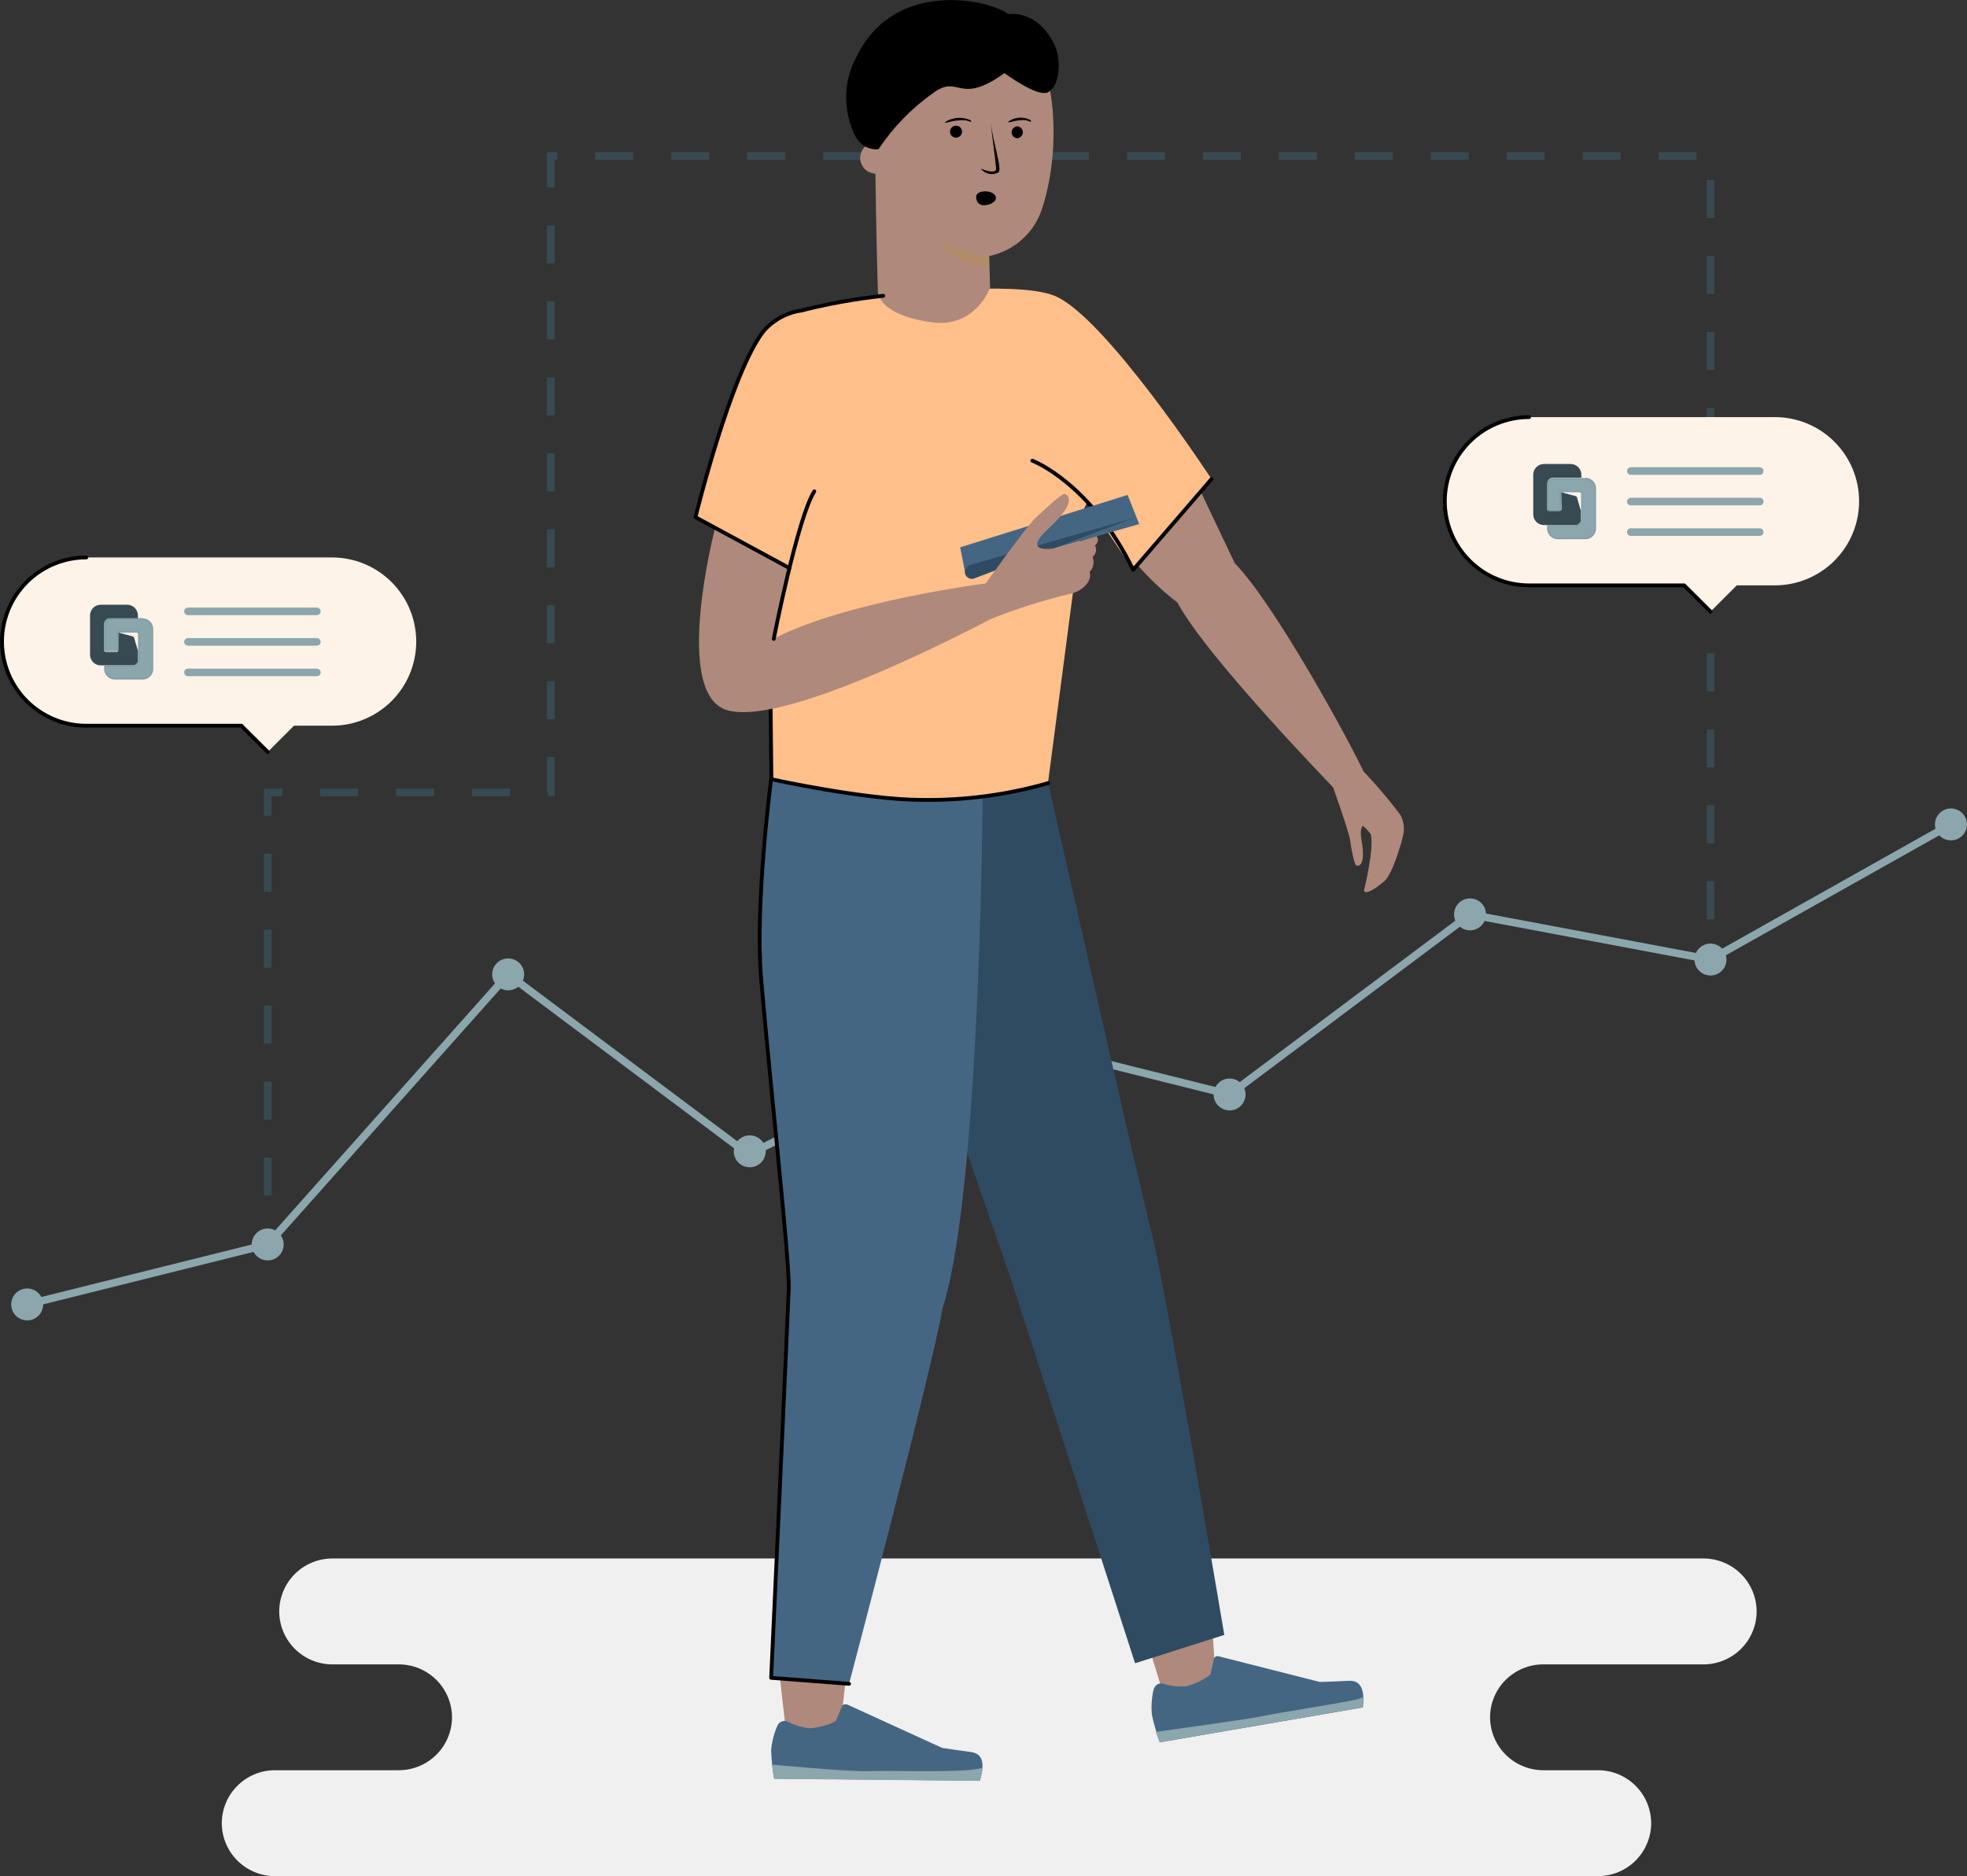 <svg width="259" height="247" viewBox="0 0 259 247" fill="none" xmlns="http://www.w3.org/2000/svg">
<rect x="0" y="0" width="259" height="247" fill="#333333" stroke="none"/>
<g clip-path="url(#clip0)">
<path d="M35.249 157.406V104.326H72.518V20.543H225.224V56.864" stroke="#384A51" stroke-miterlimit="10" stroke-dasharray="5 5"/>
<path d="M3.578 171.734L35.249 163.835L66.91 128.281L98.571 151.991L130.231 136.191L161.903 144.091L193.563 120.381L225.224 126.33L256.885 108.537" stroke="#8CA6AD" stroke-miterlimit="10"/>
<path d="M35.25 165.935C36.412 165.935 37.354 164.994 37.354 163.835C37.354 162.675 36.412 161.734 35.25 161.734C34.088 161.734 33.145 162.675 33.145 163.835C33.145 164.994 34.088 165.935 35.25 165.935Z" fill="#8CA6AD"/>
<path d="M3.578 173.834C4.74 173.834 5.682 172.894 5.682 171.734C5.682 170.574 4.74 169.634 3.578 169.634C2.416 169.634 1.474 170.574 1.474 171.734C1.474 172.894 2.416 173.834 3.578 173.834Z" fill="#8CA6AD"/>
<path d="M66.91 130.381C68.072 130.381 69.014 129.441 69.014 128.281C69.014 127.121 68.072 126.181 66.91 126.181C65.748 126.181 64.806 127.121 64.806 128.281C64.806 129.441 65.748 130.381 66.91 130.381Z" fill="#8CA6AD"/>
<path d="M98.721 153.675C99.883 153.675 100.825 152.735 100.825 151.575C100.825 150.415 99.883 149.475 98.721 149.475C97.558 149.475 96.616 150.415 96.616 151.575C96.616 152.735 97.558 153.675 98.721 153.675Z" fill="#8CA6AD"/>
<path d="M130.231 138.291C131.393 138.291 132.336 137.351 132.336 136.191C132.336 135.031 131.393 134.091 130.231 134.091C129.069 134.091 128.127 135.031 128.127 136.191C128.127 137.351 129.069 138.291 130.231 138.291Z" fill="#8CA6AD"/>
<path d="M161.902 146.192C163.064 146.192 164.006 145.251 164.006 144.091C164.006 142.931 163.064 141.991 161.902 141.991C160.74 141.991 159.798 142.931 159.798 144.091C159.798 145.251 160.74 146.192 161.902 146.192Z" fill="#8CA6AD"/>
<path d="M193.563 122.482C194.725 122.482 195.668 121.541 195.668 120.381C195.668 119.222 194.725 118.281 193.563 118.281C192.401 118.281 191.459 119.222 191.459 120.381C191.459 121.541 192.401 122.482 193.563 122.482Z" fill="#8CA6AD"/>
<path d="M225.224 128.43C226.387 128.43 227.329 127.49 227.329 126.33C227.329 125.17 226.387 124.229 225.224 124.229C224.062 124.229 223.12 125.17 223.12 126.33C223.12 127.49 224.062 128.43 225.224 128.43Z" fill="#8CA6AD"/>
<path d="M256.885 110.637C258.047 110.637 258.989 109.697 258.989 108.537C258.989 107.377 258.047 106.437 256.885 106.437C255.722 106.437 254.78 107.377 254.78 108.537C254.78 109.697 255.722 110.637 256.885 110.637Z" fill="#8CA6AD"/>
<path d="M43.72 73.389H11.365C8.421 73.389 5.599 74.556 3.517 76.633C1.436 78.71 0.267 81.528 0.267 84.465C0.267 87.403 1.436 90.22 3.517 92.298C5.599 94.375 8.421 95.542 11.365 95.542H31.778L35.249 98.996L38.71 95.542H43.72C46.661 95.539 49.482 94.371 51.561 92.294C53.64 90.217 54.807 87.401 54.807 84.465C54.807 81.529 53.64 78.714 51.561 76.637C49.482 74.56 46.661 73.391 43.72 73.389Z" fill="#FDF3E8"/>
<path d="M11.365 73.389C8.421 73.389 5.599 74.556 3.517 76.633C1.436 78.71 0.267 81.528 0.267 84.465V84.465C0.267 87.403 1.436 90.22 3.517 92.298C5.599 94.375 8.421 95.542 11.365 95.542H31.778L35.249 98.996" stroke="black" stroke-width="0.5" stroke-linecap="round" stroke-linejoin="round"/>
<path d="M24.749 80.488H41.722" stroke="#8CA6AD" stroke-linecap="round" stroke-linejoin="round"/>
<path d="M24.749 84.508H41.722" stroke="#8CA6AD" stroke-linecap="round" stroke-linejoin="round"/>
<path d="M24.749 88.527H41.722" stroke="#8CA6AD" stroke-linecap="round" stroke-linejoin="round"/>
<path d="M15.574 83.282L17.507 83.793C17.541 83.801 17.572 83.818 17.597 83.842C17.622 83.867 17.639 83.898 17.646 83.932L18.18 85.744V86.896C18.181 86.988 18.164 87.081 18.129 87.166C18.094 87.253 18.043 87.331 17.977 87.396C17.911 87.462 17.833 87.514 17.747 87.549C17.66 87.583 17.568 87.601 17.475 87.599H13.256C13.072 87.599 12.89 87.563 12.72 87.493C12.55 87.423 12.396 87.32 12.266 87.19C12.136 87.061 12.033 86.906 11.963 86.737C11.893 86.568 11.856 86.386 11.856 86.203V81.022C11.856 80.65 12.004 80.294 12.266 80.03C12.528 79.767 12.884 79.617 13.256 79.614H16.77C17.14 79.62 17.494 79.771 17.753 80.034C18.013 80.297 18.159 80.652 18.159 81.022V81.469H14.42C14.233 81.469 14.054 81.543 13.922 81.675C13.789 81.807 13.715 81.986 13.715 82.173V85.606C13.715 85.662 13.738 85.716 13.778 85.756C13.818 85.796 13.872 85.819 13.929 85.819H15.371C15.425 85.816 15.477 85.792 15.515 85.753C15.553 85.713 15.574 85.66 15.574 85.606V83.282Z" fill="#384A51"/>
<path d="M15.125 89.369C14.776 89.37 14.44 89.232 14.192 88.986C13.944 88.74 13.803 88.407 13.8 88.058V87.696H17.475C17.686 87.693 17.887 87.607 18.035 87.458C18.183 87.308 18.265 87.106 18.265 86.896V83.485C18.265 83.406 18.234 83.33 18.178 83.274C18.122 83.218 18.046 83.186 17.966 83.186H15.488V85.553C15.488 85.584 15.476 85.614 15.454 85.636C15.432 85.658 15.402 85.67 15.371 85.67H13.886C13.87 85.672 13.853 85.67 13.838 85.665C13.822 85.659 13.808 85.651 13.796 85.64C13.784 85.629 13.774 85.615 13.768 85.6C13.761 85.585 13.758 85.569 13.758 85.553V82.088C13.761 81.926 13.827 81.772 13.943 81.658C14.059 81.544 14.215 81.48 14.377 81.481H18.735C18.908 81.481 19.079 81.514 19.238 81.58C19.398 81.646 19.543 81.743 19.665 81.865C19.787 81.986 19.883 82.131 19.949 82.29C20.015 82.449 20.049 82.62 20.049 82.792V88.058C20.049 88.23 20.015 88.401 19.949 88.56C19.883 88.719 19.787 88.864 19.665 88.985C19.543 89.107 19.398 89.204 19.238 89.27C19.079 89.335 18.908 89.369 18.735 89.369H15.125Z" fill="#8CA6AD"/>
<path d="M18.778 81.597C19.103 81.6 19.414 81.73 19.643 81.959C19.873 82.189 20.004 82.499 20.006 82.823V88.057C20.004 88.382 19.873 88.692 19.643 88.921C19.414 89.151 19.103 89.281 18.778 89.283H15.125C14.963 89.285 14.802 89.254 14.652 89.193C14.501 89.132 14.364 89.042 14.249 88.928C14.134 88.814 14.043 88.678 13.98 88.529C13.918 88.38 13.886 88.219 13.886 88.057V87.78H17.464C17.699 87.78 17.925 87.687 18.091 87.521C18.257 87.355 18.351 87.13 18.351 86.895V83.484C18.348 83.381 18.305 83.284 18.231 83.212C18.157 83.14 18.058 83.1 17.956 83.1H15.392V83.281V85.584H13.928V82.087C13.928 81.949 13.984 81.816 14.082 81.718C14.18 81.62 14.313 81.565 14.452 81.565H18.81L18.778 81.597ZM18.81 81.384H14.42C14.233 81.384 14.053 81.458 13.921 81.59C13.789 81.722 13.715 81.901 13.715 82.087V85.52C13.715 85.577 13.737 85.631 13.777 85.671C13.818 85.711 13.872 85.733 13.928 85.733H15.36C15.416 85.733 15.471 85.711 15.511 85.671C15.551 85.631 15.573 85.577 15.573 85.52V83.281H17.966C17.994 83.28 18.021 83.284 18.047 83.294C18.073 83.303 18.097 83.318 18.117 83.337C18.137 83.356 18.152 83.379 18.163 83.404C18.174 83.429 18.18 83.456 18.18 83.484V86.895C18.181 86.988 18.164 87.08 18.129 87.166C18.094 87.252 18.042 87.331 17.977 87.396C17.911 87.462 17.832 87.514 17.746 87.548C17.66 87.583 17.568 87.6 17.475 87.599H13.715V88.057C13.715 88.431 13.863 88.789 14.128 89.052C14.392 89.316 14.751 89.465 15.125 89.465H18.778C18.963 89.465 19.145 89.428 19.316 89.357C19.486 89.287 19.641 89.183 19.771 89.052C19.901 88.921 20.004 88.766 20.074 88.595C20.143 88.424 20.179 88.242 20.177 88.057V82.823C20.179 82.639 20.143 82.456 20.074 82.285C20.004 82.115 19.901 81.959 19.771 81.829C19.641 81.698 19.486 81.594 19.316 81.523C19.145 81.452 18.963 81.416 18.778 81.416L18.81 81.384Z" fill="#7F9DA5"/>
<path d="M233.695 54.913H201.34C198.396 54.913 195.573 56.08 193.492 58.157C191.41 60.235 190.241 63.052 190.241 65.99C190.241 68.927 191.41 71.745 193.492 73.822C195.573 75.899 198.396 77.066 201.34 77.066H221.763L225.224 80.52L228.685 77.066H233.695C236.638 77.066 239.461 75.899 241.542 73.822C243.624 71.745 244.793 68.927 244.793 65.99C244.793 63.052 243.624 60.235 241.542 58.157C239.461 56.08 236.638 54.913 233.695 54.913Z" fill="#FDF3E8"/>
<path d="M201.34 54.913C198.396 54.913 195.573 56.08 193.492 58.157C191.41 60.235 190.241 63.052 190.241 65.99C190.241 68.927 191.41 71.745 193.492 73.822C195.573 75.899 198.396 77.066 201.34 77.066H221.763L225.224 80.52" stroke="black" stroke-width="0.5" stroke-linecap="round" stroke-linejoin="round"/>
<path d="M214.734 62.014H231.708" stroke="#8CA6AD" stroke-linecap="round" stroke-linejoin="round"/>
<path d="M214.734 66.032H231.708" stroke="#8CA6AD" stroke-linecap="round" stroke-linejoin="round"/>
<path d="M214.734 70.052H231.708" stroke="#8CA6AD" stroke-linecap="round" stroke-linejoin="round"/>
<path d="M205.559 64.807L207.482 65.318C207.517 65.326 207.549 65.343 207.575 65.367C207.602 65.392 207.621 65.423 207.632 65.457L208.166 67.269V68.421C208.166 68.607 208.091 68.786 207.959 68.918C207.827 69.05 207.648 69.124 207.461 69.124H203.241C202.879 69.111 202.535 68.958 202.282 68.698C202.03 68.437 201.887 68.09 201.885 67.728V62.493C201.885 62.12 202.033 61.762 202.298 61.498C202.562 61.234 202.921 61.086 203.295 61.086H206.809C207.183 61.086 207.542 61.234 207.806 61.498C208.07 61.762 208.219 62.12 208.219 62.493V62.898H204.448C204.262 62.901 204.085 62.976 203.953 63.107C203.821 63.239 203.746 63.416 203.743 63.602V67.035C203.743 67.091 203.766 67.145 203.806 67.185C203.846 67.225 203.9 67.248 203.957 67.248H205.399C205.456 67.248 205.51 67.225 205.55 67.185C205.59 67.145 205.613 67.091 205.613 67.035L205.559 64.807Z" fill="#384A51"/>
<path d="M205.089 70.894C204.741 70.894 204.407 70.756 204.16 70.51C203.914 70.264 203.775 69.931 203.775 69.583V69.22H207.45C207.661 69.218 207.862 69.132 208.01 68.982C208.157 68.833 208.24 68.631 208.24 68.421V65.031C208.238 64.952 208.205 64.878 208.15 64.823C208.094 64.767 208.02 64.735 207.941 64.732H205.452V67.099C205.452 67.13 205.44 67.16 205.418 67.182C205.396 67.204 205.366 67.216 205.335 67.216H203.893C203.862 67.216 203.832 67.204 203.81 67.182C203.788 67.16 203.775 67.13 203.775 67.099V63.645C203.778 63.484 203.843 63.331 203.957 63.218C204.07 63.105 204.224 63.04 204.384 63.037H208.742C209.091 63.037 209.425 63.175 209.671 63.421C209.918 63.667 210.056 64.001 210.056 64.348V69.583C210.056 69.931 209.918 70.264 209.671 70.51C209.425 70.756 209.091 70.894 208.742 70.894H205.089Z" fill="#8CA6AD"/>
<path d="M208.753 63.122C209.078 63.122 209.391 63.252 209.621 63.481C209.852 63.711 209.981 64.023 209.981 64.348V69.583C209.981 69.908 209.852 70.22 209.621 70.45C209.391 70.68 209.078 70.809 208.753 70.809H205.089C204.764 70.806 204.453 70.676 204.223 70.447C203.994 70.217 203.863 69.907 203.86 69.583V69.295H207.45C207.683 69.292 207.906 69.198 208.07 69.032C208.234 68.866 208.325 68.643 208.325 68.41V65.031C208.325 64.929 208.285 64.831 208.213 64.759C208.141 64.687 208.043 64.647 207.941 64.647H205.367V64.828V67.131H203.893V63.645C203.893 63.576 203.906 63.508 203.932 63.445C203.959 63.381 203.997 63.324 204.046 63.275C204.094 63.227 204.152 63.188 204.216 63.162C204.279 63.136 204.347 63.122 204.416 63.122H208.774H208.753ZM208.774 62.941H204.416C204.23 62.944 204.052 63.019 203.92 63.15C203.789 63.282 203.714 63.459 203.711 63.645V67.078C203.711 67.134 203.733 67.188 203.774 67.228C203.814 67.268 203.868 67.291 203.925 67.291H205.367C205.423 67.291 205.478 67.268 205.518 67.228C205.558 67.188 205.58 67.134 205.58 67.078V64.807H207.973C208 64.805 208.028 64.809 208.054 64.819C208.08 64.829 208.103 64.843 208.123 64.862C208.143 64.881 208.159 64.904 208.17 64.929C208.181 64.954 208.187 64.982 208.187 65.009V68.421C208.187 68.607 208.112 68.786 207.98 68.918C207.848 69.05 207.669 69.124 207.482 69.124H203.711V69.583C203.711 69.951 203.855 70.304 204.113 70.567C204.37 70.83 204.721 70.982 205.089 70.99H208.742C209.116 70.99 209.475 70.842 209.739 70.578C210.003 70.314 210.152 69.956 210.152 69.583V64.348C210.158 64.161 210.126 63.974 210.058 63.799C209.991 63.624 209.889 63.464 209.758 63.329C209.628 63.194 209.472 63.087 209.299 63.013C209.126 62.939 208.941 62.9 208.753 62.898L208.774 62.941Z" fill="#7F9DA5"/>
<path d="M225.224 121.021V82.994" stroke="#384A51" stroke-miterlimit="10" stroke-dasharray="5 5"/>
<g style="mix-blend-mode:multiply">
<path d="M138.862 75.095C138.862 75.095 142.462 62.515 146.51 59.103L138.862 75.095Z" fill="#FFBF8A"/>
</g>
<path d="M210.429 247C212.28 246.994 214.054 246.258 215.363 244.952C216.672 243.645 217.41 241.875 217.415 240.028C217.41 238.18 216.672 236.41 215.363 235.104C214.054 233.798 212.28 233.061 210.429 233.056H203.187C201.336 233.05 199.563 232.314 198.254 231.007C196.945 229.701 196.207 227.931 196.201 226.084C196.207 224.237 196.945 222.468 198.254 221.164C199.564 219.859 201.337 219.125 203.187 219.122H224.316C226.167 219.116 227.94 218.38 229.249 217.074C230.558 215.767 231.296 213.997 231.302 212.15C231.296 210.303 230.558 208.532 229.249 207.226C227.94 205.92 226.167 205.183 224.316 205.178H43.794C42.874 205.175 41.962 205.353 41.111 205.702C40.26 206.051 39.486 206.564 38.833 207.211C38.181 207.858 37.662 208.628 37.307 209.475C36.953 210.323 36.769 211.232 36.766 212.15C36.769 213.068 36.953 213.977 37.307 214.825C37.662 215.672 38.181 216.441 38.833 217.089C39.486 217.736 40.26 218.249 41.111 218.598C41.962 218.947 42.874 219.125 43.794 219.122H52.532C54.381 219.128 56.153 219.863 57.462 221.167C58.77 222.471 59.509 224.238 59.518 226.084C59.512 227.931 58.774 229.701 57.466 231.007C56.157 232.314 54.383 233.05 52.532 233.056H36.189C34.338 233.061 32.564 233.798 31.256 235.104C29.947 236.41 29.209 238.18 29.203 240.028C29.209 241.875 29.947 243.645 31.256 244.952C32.564 246.258 34.338 246.994 36.189 247H210.429Z" fill="#F0F0F0"/>
<path fill-rule="evenodd" clip-rule="evenodd" d="M150.312 213.483C151.263 216.734 152.289 220.167 153.389 223.738L160.161 222.502C159.915 218.568 159.659 214.74 159.413 211.062L150.312 213.483Z" fill="#AF897B"/>
<path fill-rule="evenodd" clip-rule="evenodd" d="M151.904 222.394C151.645 223.483 151.565 224.606 151.669 225.72C151.924 226.966 152.281 228.189 152.737 229.377L179.442 224.793C179.741 222.383 179.143 221.211 177.605 221.285C176.066 221.36 174.785 221.413 173.78 221.435L160.418 218.044C160.358 218.028 160.295 218.028 160.236 218.044C160.171 218.05 160.108 218.072 160.054 218.108C160.003 218.141 159.956 218.181 159.916 218.226C159.876 218.275 159.85 218.334 159.841 218.396L159.371 220.464C158.423 221.199 157.331 221.725 156.166 222.01C155.135 222.096 154.096 221.976 153.111 221.658C152.866 221.594 152.605 221.628 152.385 221.754C152.17 221.888 152.014 222.097 151.947 222.341L151.904 222.394Z" fill="#456682"/>
<path fill-rule="evenodd" clip-rule="evenodd" d="M102.405 218.119C102.758 221.488 103.153 225.038 103.591 228.78H110.481C110.94 224.868 111.378 221.062 111.795 217.395L102.405 218.119Z" fill="#AF897B"/>
<path fill-rule="evenodd" clip-rule="evenodd" d="M102.373 227.171C101.923 228.185 101.641 229.265 101.54 230.369C101.571 231.643 101.703 232.912 101.935 234.164L129.013 234.431C129.74 232.118 129.366 230.86 127.838 230.657C126.311 230.454 125.051 230.273 124.046 230.113L111.517 224.388C111.457 224.379 111.395 224.379 111.335 224.388C111.272 224.373 111.206 224.373 111.143 224.388C111.085 224.406 111.034 224.439 110.993 224.484C110.945 224.527 110.906 224.577 110.876 224.634L110.043 226.585C108.977 227.131 107.81 227.454 106.614 227.533C105.582 227.428 104.581 227.124 103.666 226.638C103.433 226.542 103.172 226.542 102.939 226.638C102.82 226.678 102.71 226.742 102.616 226.826C102.522 226.911 102.447 227.014 102.395 227.128L102.373 227.171Z" fill="#456682"/>
<path fill-rule="evenodd" clip-rule="evenodd" d="M179.453 223.439C179.462 223.892 179.437 224.345 179.378 224.793L152.674 229.378C152.546 229.058 152.3 228.311 152.193 228.013C154.981 227.608 164.541 226.307 166.133 225.955C167.992 225.54 177.787 224.026 178.78 223.706C179.013 223.639 179.238 223.55 179.453 223.439Z" fill="#8CA6AD"/>
<path fill-rule="evenodd" clip-rule="evenodd" d="M129.366 232.703C129.325 233.302 129.207 233.894 129.013 234.462L101.935 234.196C101.817 233.577 101.721 232.948 101.657 232.319C104.413 232.575 112.168 233.268 114.39 233.172C117.082 233.055 127.86 233.471 129.366 232.703Z" fill="#8CA6AD"/>
<path fill-rule="evenodd" clip-rule="evenodd" d="M110.662 103.612L132.987 168.025L149.458 218.973L161.208 215.242C161.208 215.242 153.592 170.04 151.659 162.428C149.725 154.816 138.018 103.101 138.018 103.101L110.662 103.612Z" fill="#2F4B62"/>
<path fill-rule="evenodd" clip-rule="evenodd" d="M101.54 102.589C101.54 102.589 99.404 118.793 100.205 128.686C101.562 144.358 103.986 166.074 103.858 169.72C103.719 173.696 101.54 220.892 101.54 220.892L111.795 221.681C111.795 221.681 122.477 181.308 124.143 172.119C129.089 156.767 129.409 104.124 129.409 104.124L101.54 102.589Z" fill="#456682"/>
<path d="M101.54 102.589C101.54 102.589 99.404 118.793 100.205 128.686C101.562 144.358 103.986 166.074 103.858 169.72C103.719 173.696 101.54 220.892 101.54 220.892L111.795 221.681" stroke="black" stroke-width="0.5" stroke-linecap="round" stroke-linejoin="round"/>
<path d="M138.862 38.944C133.639 36.812 116.356 38.944 116.356 38.944C112.697 39.341 109.071 39.993 105.503 40.895C104.215 41.082 102.994 41.584 101.946 42.355L101.743 42.504C101.33 42.819 100.95 43.177 100.611 43.571C96.338 48.901 91.617 68.09 91.617 68.09L101.231 73.314L101.541 102.589C101.541 102.589 113.921 105.307 121.323 105.307C126.956 105.395 132.571 104.651 137.987 103.1L142.9 65.66L149.213 75.02L159.521 63.069C159.521 63.069 145.507 41.652 138.862 38.944Z" fill="#FFBF8A"/>
<path d="M101.476 93.356L101.572 102.589C101.572 102.589 113.952 105.307 121.354 105.307C126.987 105.395 132.603 104.651 138.018 103.1" stroke="black" stroke-width="0.5" stroke-linecap="round" stroke-linejoin="round"/>
<path d="M175.479 103.516C175.479 103.516 177.616 109.465 177.776 110.648C177.936 111.832 178.321 113.847 178.588 113.943C178.855 114.038 179.902 114.102 179.272 110.606C178.994 109.071 179.453 108.708 179.453 108.708C179.823 109.032 180.163 109.388 180.468 109.774C181.013 111.523 179.603 117.237 179.603 117.237C179.688 117.748 180.671 117.386 182.294 116C183.448 115.019 184.741 110.179 184.73 110.083C184.98 109.14 184.858 108.136 184.388 107.28C182.737 105.093 180.954 103.011 179.047 101.043L175.479 103.516Z" fill="#AF897B"/>
<path d="M179.795 102.109C177.786 97.674 167.713 79.337 162.586 74.156L158.089 64.689L149.693 74.284C151.3 76.139 153.089 77.829 155.034 79.327C158.997 86.725 176.334 104.476 176.334 104.476C176.334 104.476 181.194 105.851 179.795 102.109Z" fill="#AF897B"/>
<g style="mix-blend-mode:multiply">
<path d="M115.939 22.771C116.483 22.561 116.922 22.146 117.162 21.615C117.402 21.085 117.423 20.481 117.221 19.935C117.056 19.574 116.79 19.267 116.455 19.052C116.119 18.838 115.729 18.724 115.331 18.725C114.933 18.725 114.543 18.841 114.209 19.056C113.875 19.273 113.61 19.58 113.446 19.942C113.282 20.305 113.227 20.706 113.286 21.099C113.345 21.492 113.516 21.86 113.779 22.159C114.042 22.457 114.386 22.674 114.769 22.782C115.152 22.891 115.558 22.887 115.939 22.771Z" fill="#AF897B"/>
</g>
<path fill-rule="evenodd" clip-rule="evenodd" d="M115.362 13.4C116.43 -1.013 134.429 1.812 137.591 9.435C138.723 12.132 139.61 20.202 137.185 27.558C136.671 29.101 135.758 30.482 134.539 31.562C133.32 32.642 131.838 33.382 130.242 33.709L130.37 37.867C130.37 37.867 128.479 43.197 122.722 42.44C115.159 41.374 115.586 38.176 115.586 38.176C115.586 38.176 115.01 18.4 115.362 13.4Z" fill="#AF897B"/>
<path fill-rule="evenodd" clip-rule="evenodd" d="M131.107 26.236C131 26.865 128.586 27.782 128.532 25.916C128.5 24.86 131.385 24.956 131.107 26.236Z" fill="black"/>
<path fill-rule="evenodd" clip-rule="evenodd" d="M132.795 15.991C133.211 15.697 133.702 15.525 134.211 15.493C134.72 15.461 135.228 15.57 135.679 15.81C135.807 15.906 135.753 16.087 135.679 16.034C135.29 15.836 134.85 15.761 134.418 15.82C133.19 15.906 132.634 16.321 132.795 15.991Z" fill="black"/>
<path fill-rule="evenodd" clip-rule="evenodd" d="M124.463 16.055C124.955 15.748 125.515 15.565 126.095 15.524C126.674 15.484 127.254 15.585 127.785 15.821C127.945 15.906 127.86 16.087 127.785 16.034C127.334 15.842 126.839 15.776 126.354 15.842C124.976 15.916 124.271 16.364 124.463 16.055Z" fill="black"/>
<path d="M133.981 18.198C134.173 18.176 134.351 18.083 134.48 17.939C134.608 17.794 134.68 17.608 134.68 17.414C134.68 17.221 134.608 17.034 134.48 16.89C134.351 16.745 134.173 16.653 133.981 16.631C133.773 16.634 133.575 16.718 133.429 16.866C133.283 17.013 133.201 17.212 133.201 17.42C133.201 17.626 133.283 17.824 133.43 17.97C133.576 18.116 133.774 18.198 133.981 18.198Z" fill="black"/>
<path d="M125.874 18.123C126.031 18.125 126.185 18.08 126.317 17.994C126.448 17.908 126.551 17.785 126.612 17.641C126.674 17.496 126.69 17.337 126.66 17.183C126.63 17.029 126.554 16.887 126.443 16.776C126.332 16.665 126.19 16.59 126.036 16.56C125.881 16.529 125.722 16.546 125.577 16.607C125.432 16.668 125.309 16.771 125.223 16.902C125.137 17.034 125.092 17.188 125.094 17.344C125.094 17.551 125.176 17.749 125.322 17.895C125.468 18.041 125.667 18.123 125.874 18.123Z" fill="black"/>
<path fill-rule="evenodd" clip-rule="evenodd" d="M131.203 22.611C132.143 21.811 130.413 22.291 129.601 22.27C128.789 22.249 131.001 22.771 131.203 22.611Z" fill="#B28B67"/>
<path d="M132.763 1.865C132.763 1.865 136.373 1.172 138.712 5.607C139.781 7.601 139.663 11.172 138.029 12.132C136.672 12.91 132.261 9.626 132.261 9.626C126.14 14.029 126.364 9.626 122.807 12.291C120.002 14.284 117.587 16.774 115.683 19.637C115.683 19.637 113.044 20.127 112.061 16.556C111.539 15.088 111.33 13.527 111.448 11.974C111.566 10.421 112.007 8.909 112.745 7.537C117.776 -2.953 130.445 -0 132.763 1.865Z" fill="black"/>
<path fill-rule="evenodd" clip-rule="evenodd" d="M130.413 15.991C130.883 19.381 132.079 22.473 131.395 22.739C131.012 22.923 130.577 22.968 130.164 22.867C129.751 22.766 129.386 22.525 129.131 22.185C129.131 22.185 131.267 23.123 131.16 22.132C131.096 21.322 130.413 15.991 130.413 15.991Z" fill="black"/>
<g style="mix-blend-mode:multiply">
<path fill-rule="evenodd" clip-rule="evenodd" d="M130.242 33.752C127.965 33.517 125.762 32.817 123.769 31.694C123.769 31.694 124.762 34.392 130.242 35.255V33.752Z" fill="#B28B67"/>
</g>
<path d="M135.925 60.648C135.925 60.648 143.573 63.505 149.213 75.019L159.521 63.068" stroke="black" stroke-width="0.5" stroke-linecap="round" stroke-linejoin="round"/>
<path d="M150.003 68.996L127.112 75.552L126.429 72.056L148.476 65.158" fill="#456682"/>
<path d="M149.212 68.228C148.838 68.325 127.988 74.284 127.71 74.38C127.493 74.471 127.313 74.632 127.197 74.836C127.081 75.04 127.036 75.277 127.069 75.51C127.13 75.737 127.272 75.933 127.47 76.061C127.667 76.189 127.905 76.24 128.137 76.203" fill="#2F4B62"/>
<path d="M130.317 81.544C133.849 80.134 137.48 78.987 141.18 78.111C142.473 77.77 143.872 76.533 143.466 75.307C143.714 75.056 143.881 74.737 143.947 74.39C144.027 74.035 144.001 73.665 143.872 73.324C144.087 73.142 144.237 72.895 144.299 72.621C144.352 72.341 144.311 72.053 144.182 71.8C144.366 71.664 144.495 71.468 144.545 71.245C144.59 71.02 144.544 70.787 144.417 70.595L139.247 72.12C139.247 72.12 134.141 73.186 138.029 69.614C141.917 66.043 140.614 65.169 140.219 65.041C139.824 64.913 137.591 67.024 136.299 68.239C135.006 69.454 128.886 78.09 128.886 78.09L130.317 81.544Z" fill="#AF897B"/>
<path d="M131.107 76.629C125.051 77.407 110.075 79.827 101.882 84.091L103.944 74.763L94.106 69.721C94.106 69.721 88.541 91.224 95.665 93.473C103.709 96.01 131.695 80.84 131.695 80.84C131.695 80.84 136.096 76.32 131.107 76.629Z" fill="#AF897B"/>
<path d="M116.313 38.943C112.654 39.34 109.028 39.992 105.46 40.894C104.173 41.082 102.951 41.584 101.903 42.355L101.701 42.504C101.287 42.819 100.907 43.176 100.568 43.57C96.296 48.901 91.574 68.09 91.574 68.09L103.944 74.785" stroke="black" stroke-width="0.5" stroke-linecap="round" stroke-linejoin="round"/>
<path d="M101.882 84.113C101.882 84.113 105.022 68.122 107.223 64.689" stroke="black" stroke-width="0.5" stroke-linecap="round" stroke-linejoin="round"/>
</g>
<defs>
<clipPath id="clip0">
<rect width="259" height="247" fill="white"/>
</clipPath>
</defs>
</svg>
